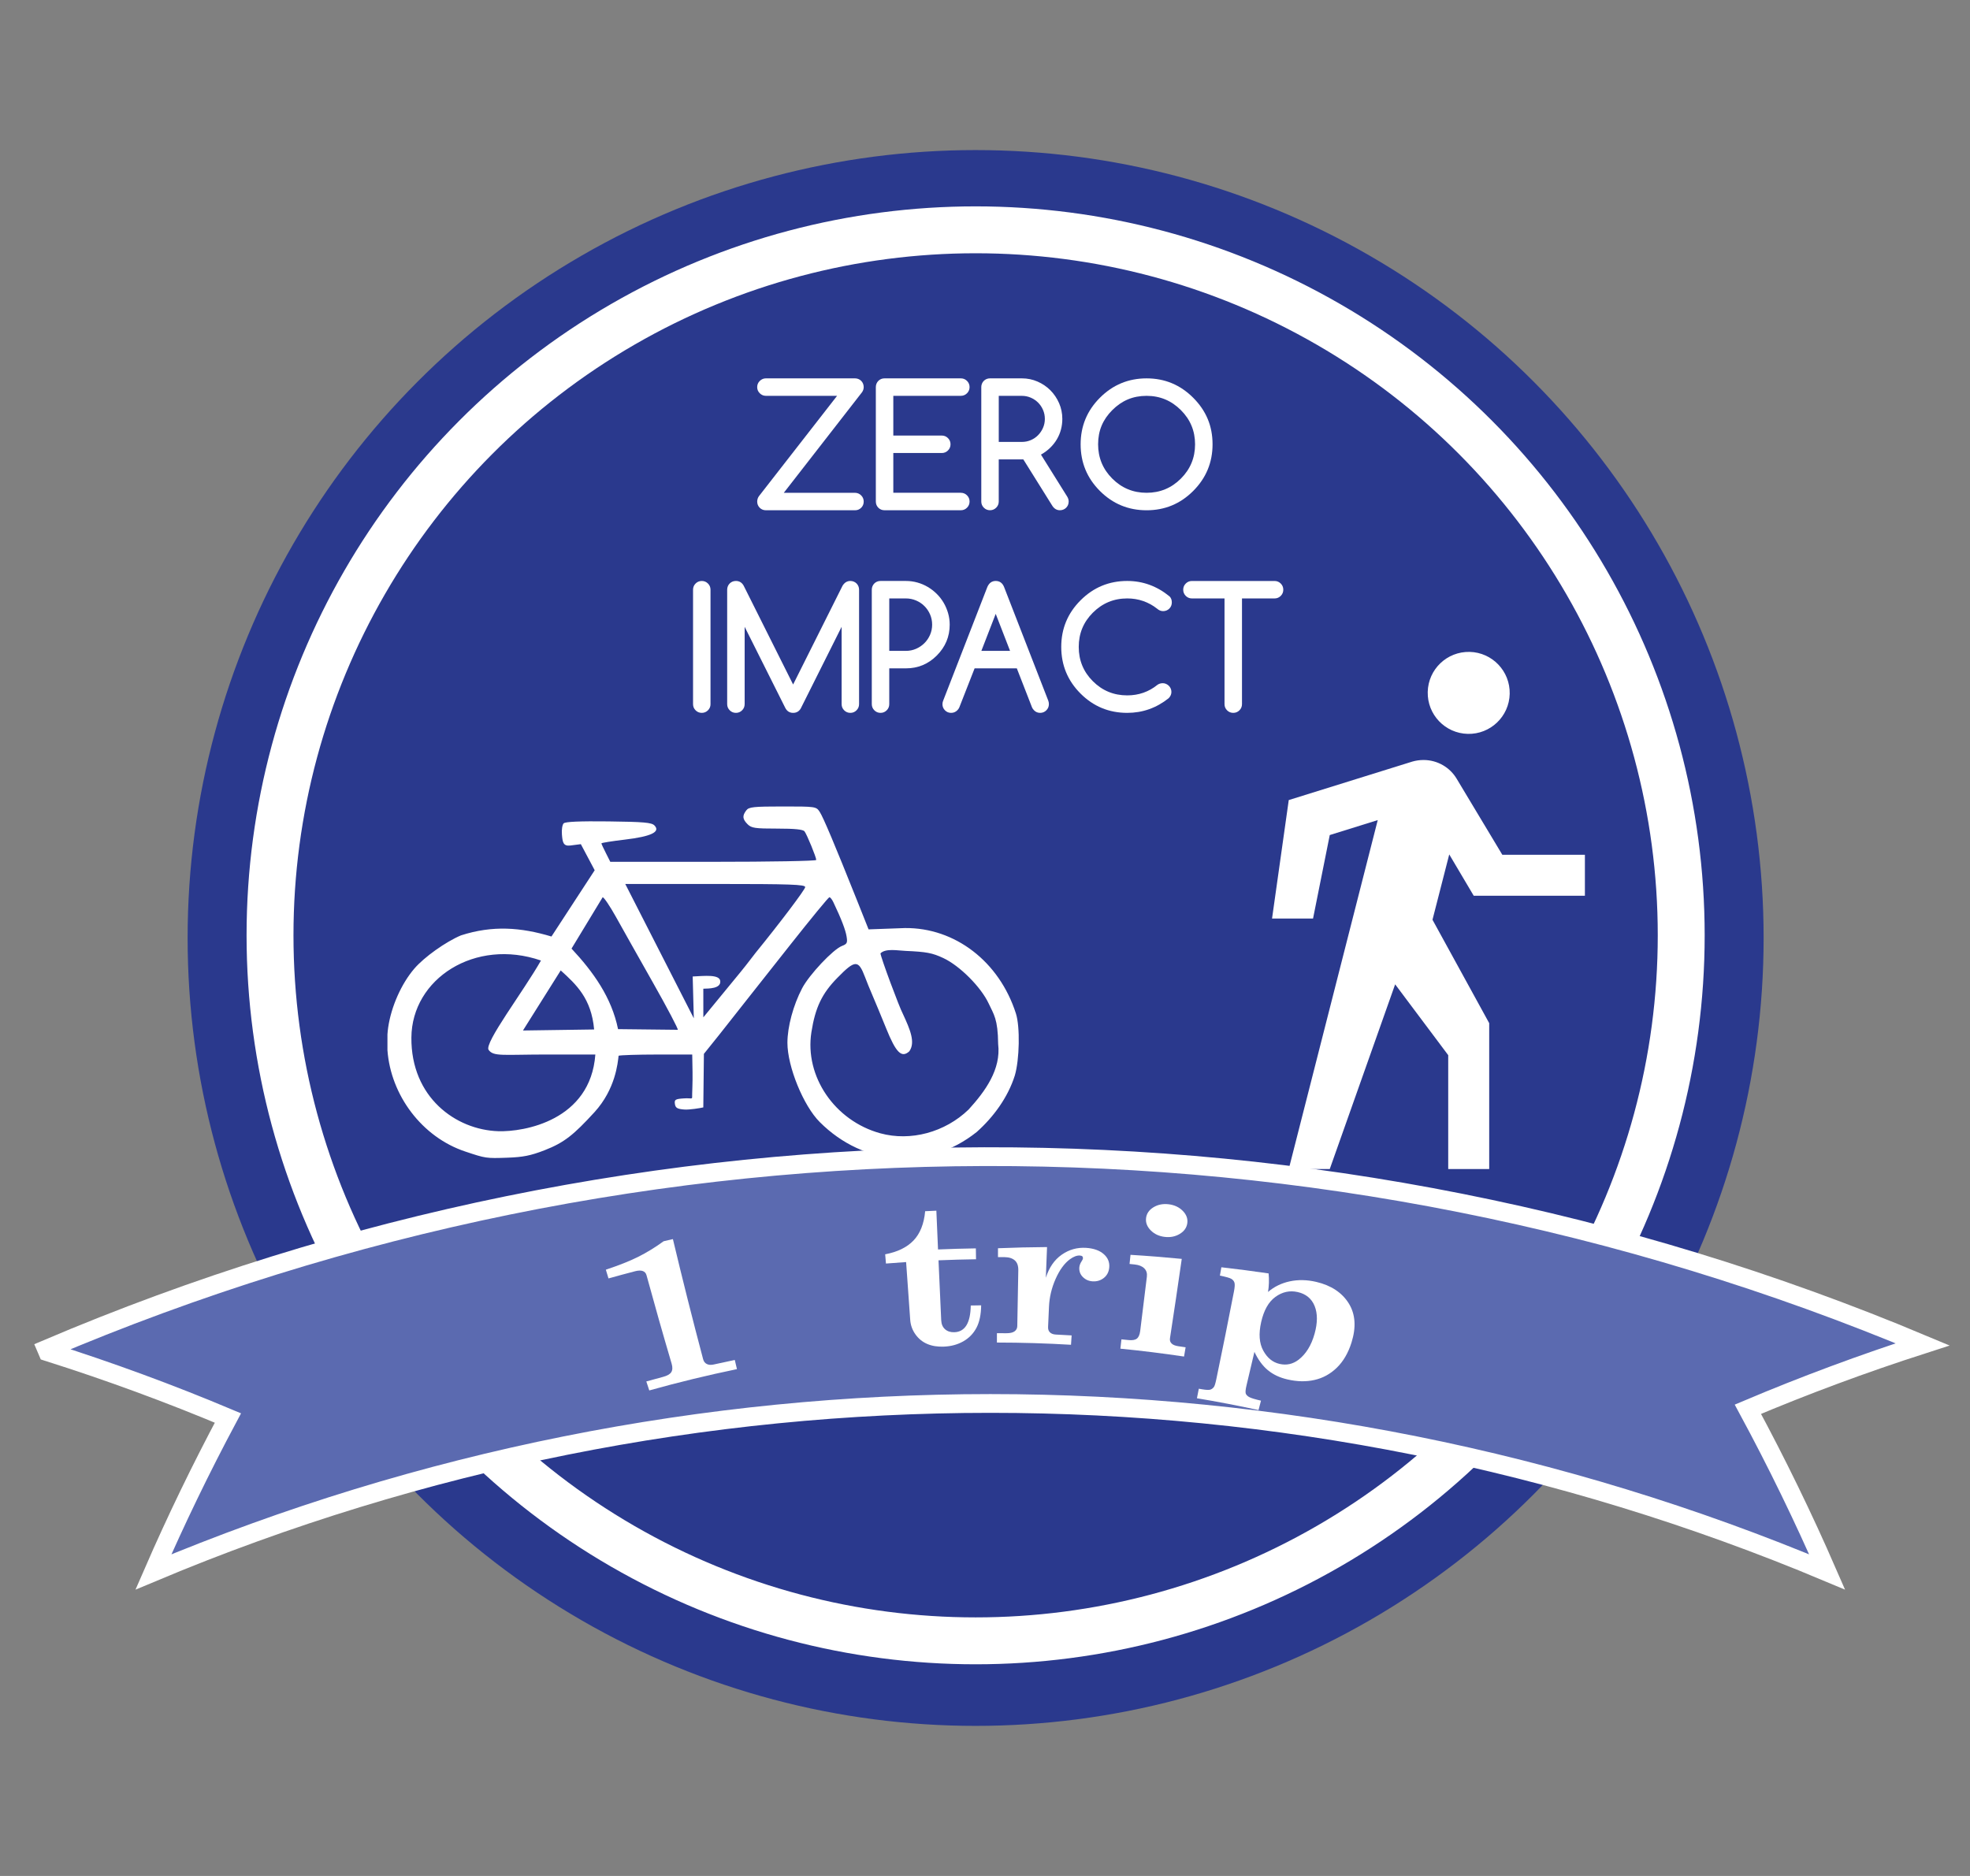 <?xml version="1.0" encoding="utf-8"?>
<!-- Generator: Adobe Illustrator 16.0.4, SVG Export Plug-In . SVG Version: 6.00 Build 0)  -->
<!DOCTYPE svg PUBLIC "-//W3C//DTD SVG 1.1//EN" "http://www.w3.org/Graphics/SVG/1.1/DTD/svg11.dtd">
<svg version="1.1" id="Livello_1" xmlns="http://www.w3.org/2000/svg" xmlns:xlink="http://www.w3.org/1999/xlink" x="0px" y="0px"
	 width="210px" height="200px" viewBox="0 0 210 200" enable-background="new 0 0 210 200" xml:space="preserve">
<rect x="0" y="0" width="210" height="200" fill="#808080" stroke="none"/>
<g>
	<circle fill="#2A398D" cx="104" cy="100" r="84"/>
	<circle fill="#2A398D" stroke="#FFFFFF" stroke-width="5" stroke-miterlimit="10" cx="104" cy="99.717" r="75.216"/>
	<g>
		<g>
			<path fill="#FFFFFF" d="M156.463,78.24c2.404,0.057,4.414-1.852,4.469-4.267c0.055-2.418-1.863-4.417-4.267-4.473
				c-2.415-0.055-4.415,1.85-4.471,4.269C152.14,76.185,154.048,78.184,156.463,78.24z"/>
		</g>
		<g>
			<path fill="#FFFFFF" d="M157.097,95.496h11.852v-4.369h-8.805l-4.855-8.088c-0.716-1.212-2.038-2.014-3.546-2.014
				c-0.411,0-0.812,0.06-1.189,0.168l-13.174,4.104l-1.781,12.628h4.371l1.781-8.898l5.114-1.594l-9.485,37.201h4.371l6.97-19.692
				l5.658,7.552v12.14h4.369v-15.552l-6.046-11.025l1.786-6.966L157.097,95.496z"/>
		</g>
	</g>
	<path fill="#FFFFFF" d="M108.298,108.061c-1.768-5.548-6.5-9.177-11.839-9.119l-3.87,0.14l-1.224-3.073
		c-2.38-5.963-3.61-8.887-3.986-9.455c-0.375-0.568-0.418-0.575-3.944-0.575c-3.122,0-3.615,0.055-3.882,0.417
		c-0.437,0.572-0.412,0.923,0.133,1.471c0.42,0.419,0.792,0.471,3.163,0.471c1.874,0,2.759,0.09,2.912,0.296
		c0.265,0.352,1.25,2.758,1.25,3.047c0,0.112-4.939,0.198-10.975,0.198h-10.98l-0.466-0.925c-0.264-0.518-0.48-0.984-0.48-1.04
		c0-0.063,1.124-0.236,2.499-0.402c2.801-0.331,3.828-0.825,3.154-1.511c-0.301-0.311-1.143-0.383-4.889-0.43
		c-3.08-0.035-4.614,0.028-4.79,0.209c-0.143,0.143-0.227,0.674-0.184,1.179c0.066,0.812,0.133,1.272,0.882,1.184l1.135-0.146
		l1.477,2.781l-4.609,7.066c-3.286-0.985-6.27-1.208-9.646-0.122c-1.623,0.683-3.924,2.317-4.977,3.55
		c-1.377,1.608-2.458,4.042-2.783,6.266c-0.035,0.246-0.06,0.496-0.077,0.738v1.691c0.348,4.786,3.669,9.265,8.313,10.806
		c2.155,0.723,2.206,0.73,4.459,0.652c1.684-0.058,2.501-0.223,3.964-0.79c2.125-0.827,3.117-1.648,5.335-4.066
		c2.246-2.463,2.481-5.267,2.569-6.015c0.184-0.065,2.023-0.128,4.087-0.128h3.762l0.033,1.891c0.021,1.04-0.053,2.364-0.042,2.593
		c0.018,0.324-0.1,0.137-0.894,0.193c-0.899,0.06-1.013,0.135-0.944,0.59c0.056,0.415,0.254,0.54,0.994,0.596
		c0.505,0.046,1.728-0.15,2.034-0.227l0.063-5.707l1.59-1.981c0.904-1.144,1.728-2.185,1.824-2.312
		c0.102-0.133,0.565-0.717,1.027-1.303c0.459-0.584,2.623-3.319,4.804-6.081c2.182-2.758,4.036-5.021,4.132-5.021
		c0.101,0,0.291,0.243,0.428,0.54c0.846,1.773,1.298,2.957,1.405,3.645c0.115,0.674,0.051,0.8-0.494,1.008
		c-0.934,0.357-3.49,3.066-4.245,4.512c-0.943,1.801-1.567,4.102-1.567,5.817c0,2.531,1.705,6.711,3.448,8.448
		c4.739,4.739,11.568,5.168,16.728,1.059c1.801-1.603,3.329-3.702,4.062-6.017C108.68,112.979,108.749,109.461,108.298,108.061z
		 M59.772,103.459c1.659,1.502,3.265,2.987,3.562,6.295l-7.587,0.109L59.772,103.459z M53.108,120.6
		c-4.531-0.151-9.304-3.617-9.254-9.978c0.041-6.287,6.792-10.643,13.812-8.219c-1.847,3.258-6.092,8.828-5.578,9.531
		c0.531,0.734,1.536,0.489,6.305,0.489h5.071C62.947,119.461,55.868,120.688,53.108,120.6z M65.883,109.718
		c-0.687-3.379-2.63-6.09-4.959-8.586l3.318-5.473c0.139,0,0.765,0.929,1.398,2.06c0.635,1.14,2.408,4.296,3.947,7.012
		c1.538,2.712,2.771,5.058,2.66,5.058L65.883,109.718z M80.54,101.589c-0.17,0.201-0.848,1.128-1.567,2.003l-3.997,4.868
		l-0.003-3.052c0.61-0.018,1.851-0.009,1.808-0.787c-0.033-0.783-1.75-0.568-2.941-0.516l0.119,4.457l-7.307-14.321h9.591
		c8.057,0,9.59,0.056,9.59,0.334C85.833,94.831,83.134,98.403,80.54,101.589z M103.255,118.287c-2.519,2.435-6.19,3.421-9.421,2.534
		c-4.859-1.34-8.08-6.068-7.339-10.783c0.414-2.626,1.125-4.117,2.76-5.782c1.901-1.946,2.248-1.955,2.952-0.099
		c0.168,0.454,0.539,1.367,0.82,2.012c0.282,0.651,0.929,2.215,1.44,3.476c1.043,2.584,1.64,3.186,2.464,2.437
		c0.676-0.945,0.081-2.333-0.663-3.944c-0.4-0.729-2.41-6.148-2.41-6.501c0.564-0.562,1.87-0.289,2.658-0.262
		c2.26,0.101,2.858,0.216,4.04,0.765c1.751,0.818,4.02,3.09,4.84,4.852c0.542,1.168,0.976,1.623,1.006,4.305
		C106.726,114.014,105.021,116.346,103.255,118.287z"/>
	<g>
		<path fill="#FFFFFF" d="M81.647,40.337h9.492c0.129,0,0.25,0.023,0.365,0.07s0.214,0.113,0.299,0.198S91.954,40.79,92,40.904
			s0.07,0.236,0.07,0.365c0,0.193-0.059,0.375-0.176,0.545l-8.341,10.723h7.585c0.264,0.006,0.485,0.1,0.664,0.281
			s0.268,0.401,0.268,0.659s-0.089,0.476-0.268,0.655S91.406,54.4,91.148,54.4h-9.501c-0.135,0-0.258-0.023-0.369-0.07
			s-0.209-0.113-0.294-0.198s-0.151-0.183-0.198-0.294s-0.07-0.234-0.07-0.369c0.006-0.223,0.07-0.416,0.193-0.58l8.323-10.688
			h-7.585c-0.252,0-0.47-0.091-0.655-0.272s-0.277-0.401-0.277-0.659s0.092-0.478,0.277-0.659S81.395,40.337,81.647,40.337z"/>
		<path fill="#FFFFFF" d="M102.424,52.537c0.258,0,0.478,0.091,0.659,0.272s0.272,0.401,0.272,0.659s-0.091,0.478-0.272,0.659
			s-0.401,0.272-0.659,0.272h-8.13c-0.135,0-0.258-0.023-0.369-0.07s-0.209-0.113-0.294-0.198s-0.151-0.183-0.198-0.294
			s-0.07-0.234-0.07-0.369V41.269c0-0.129,0.023-0.25,0.07-0.365s0.113-0.214,0.198-0.299s0.183-0.151,0.294-0.198
			s0.234-0.07,0.369-0.07h8.13c0.258,0,0.478,0.091,0.659,0.272s0.272,0.401,0.272,0.659s-0.091,0.478-0.272,0.659
			s-0.401,0.272-0.659,0.272h-7.198v4.236h5.168c0.258,0,0.478,0.091,0.659,0.272s0.272,0.401,0.272,0.659s-0.091,0.478-0.272,0.659
			s-0.401,0.272-0.659,0.272h-5.168v4.236H102.424z"/>
		<path fill="#FFFFFF" d="M104.604,53.468V41.269c0-0.129,0.023-0.25,0.07-0.365s0.113-0.214,0.198-0.299s0.183-0.151,0.294-0.198
			s0.234-0.07,0.369-0.07h3.393c0.592,0,1.15,0.114,1.674,0.343s0.981,0.539,1.371,0.932s0.699,0.851,0.927,1.375
			s0.343,1.083,0.343,1.674c0,0.387-0.048,0.763-0.145,1.129s-0.24,0.712-0.431,1.037s-0.428,0.627-0.712,0.905
			s-0.614,0.523-0.989,0.734l2.804,4.491c0.1,0.164,0.149,0.334,0.149,0.51c0,0.135-0.023,0.258-0.07,0.369
			s-0.113,0.209-0.198,0.294s-0.185,0.151-0.299,0.198s-0.236,0.07-0.365,0.07c-0.328,0-0.595-0.152-0.8-0.457l-3.103-4.966h-2.619
			v4.491c0,0.258-0.091,0.478-0.272,0.659s-0.401,0.272-0.659,0.272s-0.478-0.091-0.659-0.272S104.604,53.726,104.604,53.468z
			 M106.467,42.201v4.913h2.461c0.34,0,0.659-0.064,0.958-0.193s0.558-0.306,0.778-0.532s0.394-0.486,0.523-0.782
			s0.193-0.611,0.193-0.945c0-0.34-0.064-0.659-0.193-0.958s-0.305-0.56-0.527-0.782s-0.483-0.398-0.782-0.527
			s-0.615-0.193-0.949-0.193H106.467z"/>
		<path fill="#FFFFFF" d="M129.257,47.369c0,1.939-0.688,3.598-2.065,4.975c-1.371,1.371-3.026,2.057-4.966,2.057
			c-1.945,0-3.604-0.686-4.975-2.057s-2.057-3.029-2.057-4.975c0-1.939,0.686-3.595,2.057-4.966
			c1.377-1.377,3.035-2.065,4.975-2.065c1.934,0,3.589,0.688,4.966,2.065c0.691,0.691,1.208,1.447,1.551,2.268
			S129.257,46.39,129.257,47.369z M122.226,42.201c-0.727,0-1.39,0.126-1.991,0.378s-1.156,0.633-1.666,1.143
			s-0.889,1.063-1.138,1.661s-0.374,1.26-0.374,1.986c0,1.43,0.504,2.648,1.512,3.656s2.227,1.512,3.656,1.512
			s2.648-0.504,3.656-1.512s1.512-2.227,1.512-3.656c0-1.424-0.504-2.64-1.512-3.647C124.869,42.708,123.65,42.201,122.226,42.201z"
			/>
		<path fill="#FFFFFF" d="M75.741,75.068c0,0.258-0.091,0.478-0.272,0.659S75.067,76,74.809,76s-0.478-0.091-0.659-0.272
			s-0.272-0.401-0.272-0.659V62.869c0-0.258,0.091-0.478,0.272-0.659s0.401-0.272,0.659-0.272s0.478,0.091,0.659,0.272
			s0.272,0.401,0.272,0.659V75.068z"/>
		<path fill="#FFFFFF" d="M77.516,75.068V62.869c0-0.129,0.023-0.25,0.07-0.365s0.113-0.214,0.198-0.299s0.183-0.151,0.294-0.198
			s0.234-0.07,0.369-0.07c0.363,0,0.639,0.167,0.826,0.501l5.273,10.538l5.273-10.538c0.211-0.334,0.486-0.501,0.826-0.501
			c0.129,0,0.25,0.023,0.365,0.07s0.214,0.113,0.299,0.198s0.151,0.185,0.198,0.299s0.07,0.236,0.07,0.365v12.199
			c0,0.258-0.091,0.478-0.272,0.659S90.905,76,90.647,76s-0.478-0.091-0.659-0.272s-0.272-0.401-0.272-0.659v-8.244l-4.359,8.71
			C85.174,75.845,84.905,76,84.547,76c-0.387,0-0.671-0.188-0.853-0.562l-4.315-8.613v8.244c0,0.258-0.091,0.478-0.272,0.659
			S78.706,76,78.448,76s-0.478-0.091-0.659-0.272S77.516,75.326,77.516,75.068z"/>
		<path fill="#FFFFFF" d="M92.932,75.068V62.869c0-0.129,0.023-0.25,0.07-0.365s0.113-0.214,0.198-0.299s0.183-0.151,0.294-0.198
			s0.234-0.07,0.369-0.07h2.707c0.422,0,0.831,0.056,1.226,0.167s0.766,0.27,1.112,0.475s0.662,0.45,0.949,0.734
			s0.532,0.599,0.734,0.945s0.36,0.716,0.475,1.112s0.171,0.804,0.171,1.226c0,1.277-0.46,2.376-1.38,3.296
			c-0.908,0.908-2.004,1.362-3.287,1.362h-1.775v3.814c0,0.258-0.091,0.478-0.272,0.659S94.122,76,93.864,76
			s-0.478-0.091-0.659-0.272S92.932,75.326,92.932,75.068z M94.795,63.801v5.59h1.775c0.381,0,0.74-0.073,1.077-0.22
			s0.633-0.346,0.888-0.598s0.457-0.548,0.606-0.888s0.224-0.703,0.224-1.09c0-0.393-0.075-0.759-0.224-1.099
			s-0.352-0.636-0.606-0.888s-0.552-0.45-0.892-0.593s-0.697-0.215-1.072-0.215H94.795z"/>
		<path fill="#FFFFFF" d="M100.561,74.646l4.693-12.076c0.188-0.422,0.483-0.633,0.888-0.633c0.416,0,0.712,0.211,0.888,0.633
			l4.711,12.12c0.047,0.117,0.07,0.243,0.07,0.378c0,0.258-0.091,0.478-0.272,0.659S111.137,76,110.879,76s-0.475-0.091-0.65-0.272
			c-0.094-0.094-0.164-0.193-0.211-0.299l-1.626-4.175h-4.5l-1.635,4.175c-0.047,0.105-0.117,0.205-0.211,0.299
			c-0.182,0.182-0.401,0.272-0.659,0.272s-0.476-0.091-0.655-0.272s-0.268-0.401-0.268-0.659
			C100.464,74.928,100.497,74.787,100.561,74.646z M107.671,69.391l-1.529-3.946l-1.529,3.946H107.671z"/>
		<path fill="#FFFFFF" d="M123.94,72.836c0.129,0,0.249,0.025,0.36,0.075s0.209,0.116,0.294,0.198s0.152,0.18,0.202,0.294
			s0.075,0.236,0.075,0.365c0,0.246-0.097,0.469-0.29,0.668c-1.307,1.043-2.78,1.564-4.421,1.564c-1.945,0-3.604-0.686-4.975-2.057
			s-2.057-3.029-2.057-4.975c0-1.939,0.686-3.595,2.057-4.966c1.377-1.377,3.035-2.065,4.975-2.065c1.664,0,3.167,0.548,4.509,1.644
			c0.164,0.158,0.246,0.372,0.246,0.642c0,0.135-0.023,0.258-0.07,0.369s-0.113,0.209-0.198,0.294s-0.185,0.151-0.299,0.198
			s-0.236,0.07-0.365,0.07c-0.229,0-0.442-0.088-0.642-0.264c-0.445-0.352-0.936-0.621-1.472-0.809s-1.106-0.281-1.709-0.281
			c-1.43,0-2.651,0.507-3.665,1.521c-1.002,1.002-1.503,2.218-1.503,3.647c0,1.436,0.501,2.654,1.503,3.656
			c1.008,1.008,2.229,1.512,3.665,1.512c1.225,0,2.303-0.378,3.234-1.134C123.547,72.897,123.729,72.842,123.94,72.836z"/>
		<path fill="#FFFFFF" d="M135.867,63.801h-3.472v11.268c0,0.258-0.091,0.478-0.272,0.659S131.721,76,131.463,76
			s-0.478-0.091-0.659-0.272s-0.272-0.401-0.272-0.659V63.801h-3.472c-0.258,0-0.478-0.091-0.659-0.272s-0.272-0.401-0.272-0.659
			s0.091-0.478,0.272-0.659s0.401-0.272,0.659-0.272h8.807c0.258,0,0.478,0.091,0.659,0.272s0.272,0.401,0.272,0.659
			s-0.091,0.478-0.272,0.659S136.125,63.801,135.867,63.801z"/>
	</g>
	<g>
		<g>
			<path fill="#5B6AB0" stroke="#FFFFFF" stroke-width="2" stroke-miterlimit="10" d="M194.768,167.589
				c-2.534-5.82-5.349-11.609-8.446-17.346c6.004-2.538,12.219-4.851,18.63-6.916c-63.973-26.855-136.118-26.686-199.987,0.509
				c0.04,0.094,0.08,0.188,0.12,0.282c6.617,2.096,13.026,4.457,19.211,7.058c-2.899,5.432-5.546,10.909-7.942,16.414
				C73.411,143.639,137.71,143.638,194.768,167.589L194.768,167.589L194.768,167.589z"/>
		</g>
	</g>
	<g>
		<g>
			<path fill="#FFFFFF" d="M64.583,135.364c1.391-0.464,2.537-0.914,3.445-1.369c0.909-0.454,1.811-1.008,2.714-1.663
				c0.329-0.078,0.66-0.153,0.989-0.23c1.017,4.271,2.09,8.536,3.219,12.796c0.066,0.25,0.198,0.426,0.397,0.522
				c0.199,0.1,0.438,0.117,0.721,0.054c0.753-0.169,1.506-0.33,2.26-0.486c0.076,0.326,0.154,0.651,0.231,0.977
				c-3.119,0.645-6.235,1.401-9.346,2.271c-0.106-0.319-0.21-0.638-0.316-0.958c0.59-0.165,1.181-0.325,1.771-0.482
				c0.453-0.12,0.749-0.288,0.889-0.506c0.139-0.219,0.152-0.521,0.039-0.909c-0.927-3.14-1.819-6.285-2.679-9.431
				c-0.061-0.222-0.194-0.371-0.399-0.443c-0.207-0.075-0.483-0.066-0.831,0.025c-0.941,0.245-1.882,0.5-2.822,0.763
				C64.771,135.984,64.676,135.673,64.583,135.364z"/>
			<path fill="#FFFFFF" d="M98.621,129.129c0.398-0.02,0.796-0.038,1.194-0.054c0.059,1.377,0.118,2.755,0.178,4.132
				c1.344-0.057,2.688-0.095,4.032-0.115c0.006,0.386,0.012,0.773,0.018,1.16c-1.333,0.019-2.666,0.057-3.999,0.113
				c0.094,2.13,0.19,4.257,0.288,6.386c0.02,0.422,0.158,0.744,0.415,0.967c0.255,0.222,0.582,0.326,0.982,0.313
				c1.139-0.036,1.722-0.979,1.753-2.849c0.37-0.009,0.74-0.013,1.109-0.018c-0.013,0.996-0.184,1.798-0.509,2.408
				c-0.324,0.61-0.791,1.086-1.396,1.431c-0.609,0.344-1.293,0.532-2.064,0.563c-0.675,0.028-1.264-0.065-1.773-0.281
				c-0.51-0.216-0.93-0.557-1.26-1.019c-0.331-0.464-0.52-0.979-0.561-1.542c-0.149-2.058-0.296-4.115-0.438-6.173
				c-0.717,0.047-1.432,0.1-2.148,0.158c-0.028-0.329-0.056-0.657-0.084-0.985c1.312-0.25,2.315-0.735,3.021-1.472
				C98.083,131.516,98.498,130.477,98.621,129.129z"/>
			<path fill="#FFFFFF" d="M114.235,142.371c-0.022,0.334-0.044,0.665-0.067,0.998c-2.634-0.157-5.266-0.236-7.898-0.238
				c0.001-0.333,0.002-0.666,0.001-0.999c0.33,0.001,0.657,0.003,0.987,0.006c0.406,0.002,0.703-0.062,0.892-0.201
				c0.189-0.136,0.287-0.323,0.291-0.559c0.038-1.982,0.074-3.967,0.109-5.95c0.009-0.479-0.116-0.833-0.376-1.059
				c-0.259-0.225-0.628-0.341-1.103-0.344c-0.229-0.002-0.457-0.003-0.687-0.003c0-0.315,0.001-0.63,0.001-0.945
				c1.74-0.072,3.482-0.114,5.229-0.125c-0.042,1.092-0.085,2.183-0.129,3.274c0.342-1.083,0.902-1.904,1.687-2.455
				c0.784-0.551,1.659-0.796,2.609-0.735c0.811,0.054,1.44,0.279,1.88,0.67c0.441,0.388,0.633,0.866,0.584,1.42
				c-0.043,0.479-0.239,0.852-0.583,1.123c-0.347,0.27-0.747,0.388-1.206,0.355c-0.409-0.029-0.75-0.183-1.025-0.458
				c-0.277-0.276-0.403-0.613-0.377-1.014c0.015-0.222,0.1-0.451,0.257-0.684c0.083-0.13,0.127-0.225,0.131-0.283
				c0.007-0.1-0.016-0.176-0.068-0.225c-0.054-0.05-0.141-0.078-0.261-0.086c-0.311-0.02-0.664,0.111-1.051,0.391
				c-0.594,0.434-1.107,1.136-1.536,2.102c-0.428,0.968-0.658,1.952-0.704,2.955c-0.032,0.722-0.064,1.446-0.097,2.167
				c-0.012,0.252,0.058,0.445,0.206,0.584c0.147,0.139,0.359,0.214,0.635,0.227C113.123,142.31,113.679,142.339,114.235,142.371z"/>
			<path fill="#FFFFFF" d="M120.51,133.78c1.818,0.11,3.639,0.255,5.464,0.432c-0.403,2.82-0.822,5.641-1.255,8.458
				c-0.035,0.227,0.021,0.414,0.169,0.561c0.147,0.147,0.39,0.245,0.731,0.294c0.255,0.035,0.511,0.074,0.767,0.112
				c-0.057,0.329-0.113,0.658-0.169,0.987c-2.261-0.337-4.522-0.617-6.785-0.84c0.037-0.331,0.074-0.662,0.111-0.994
				c0.251,0.025,0.503,0.05,0.755,0.076c0.406,0.042,0.702-0.007,0.89-0.153c0.187-0.146,0.307-0.42,0.357-0.826
				c0.244-1.928,0.48-3.856,0.711-5.784c0.043-0.362-0.049-0.658-0.281-0.885c-0.231-0.227-0.572-0.364-1.022-0.41
				c-0.181-0.019-0.363-0.037-0.544-0.055C120.443,134.428,120.477,134.105,120.51,133.78z M124.585,128.39
				c0.607,0.074,1.108,0.31,1.498,0.704c0.389,0.394,0.548,0.834,0.481,1.316c-0.067,0.482-0.339,0.863-0.812,1.145
				c-0.472,0.281-1.003,0.384-1.596,0.312c-0.603-0.072-1.095-0.303-1.483-0.69c-0.388-0.389-0.558-0.821-0.506-1.298
				c0.052-0.484,0.312-0.874,0.783-1.164C123.422,128.425,123.969,128.316,124.585,128.39z"/>
			<path fill="#FFFFFF" d="M130.197,135.107c1.675,0.189,3.354,0.408,5.036,0.655c0.064,0.679,0.042,1.337-0.063,1.977
				c0.654-0.561,1.428-0.94,2.318-1.132c0.893-0.19,1.837-0.174,2.827,0.059c1.585,0.372,2.751,1.147,3.462,2.293
				c0.713,1.147,0.802,2.539,0.294,4.165c-0.354,1.13-0.884,2.027-1.572,2.695c-0.689,0.667-1.482,1.1-2.38,1.302
				c-0.897,0.203-1.857,0.181-2.891-0.06c-0.825-0.193-1.514-0.519-2.076-0.984c-0.562-0.464-1.036-1.114-1.432-1.95
				c-0.273,1.172-0.55,2.347-0.831,3.52c-0.111,0.465-0.143,0.767-0.095,0.913c0.047,0.146,0.17,0.273,0.369,0.384
				c0.199,0.111,0.617,0.238,1.256,0.384c-0.087,0.334-0.174,0.67-0.262,1.005c-2.186-0.477-4.375-0.898-6.565-1.262
				c0.066-0.338,0.133-0.677,0.2-1.016c0.117,0.02,0.234,0.04,0.352,0.06c0.415,0.07,0.699,0.084,0.854,0.043
				c0.155-0.043,0.289-0.137,0.401-0.286c0.078-0.102,0.166-0.382,0.261-0.841c0.651-3.117,1.278-6.238,1.881-9.358
				c0.088-0.457,0.104-0.771,0.047-0.937c-0.057-0.167-0.168-0.301-0.334-0.398c-0.164-0.097-0.569-0.214-1.215-0.342
				C130.093,135.701,130.145,135.405,130.197,135.107z M138.321,137.746c-0.84-0.187-1.632-0.014-2.364,0.519
				c-0.735,0.533-1.233,1.43-1.519,2.688c-0.281,1.246-0.204,2.257,0.224,3.038c0.427,0.782,1.005,1.253,1.751,1.421
				c0.73,0.164,1.394,0.019,1.999-0.438c0.793-0.605,1.376-1.534,1.725-2.793c0.32-1.157,0.325-2.134,0.006-2.933
				C139.824,138.449,139.212,137.945,138.321,137.746z"/>
		</g>
	</g>
</g>
</svg>
